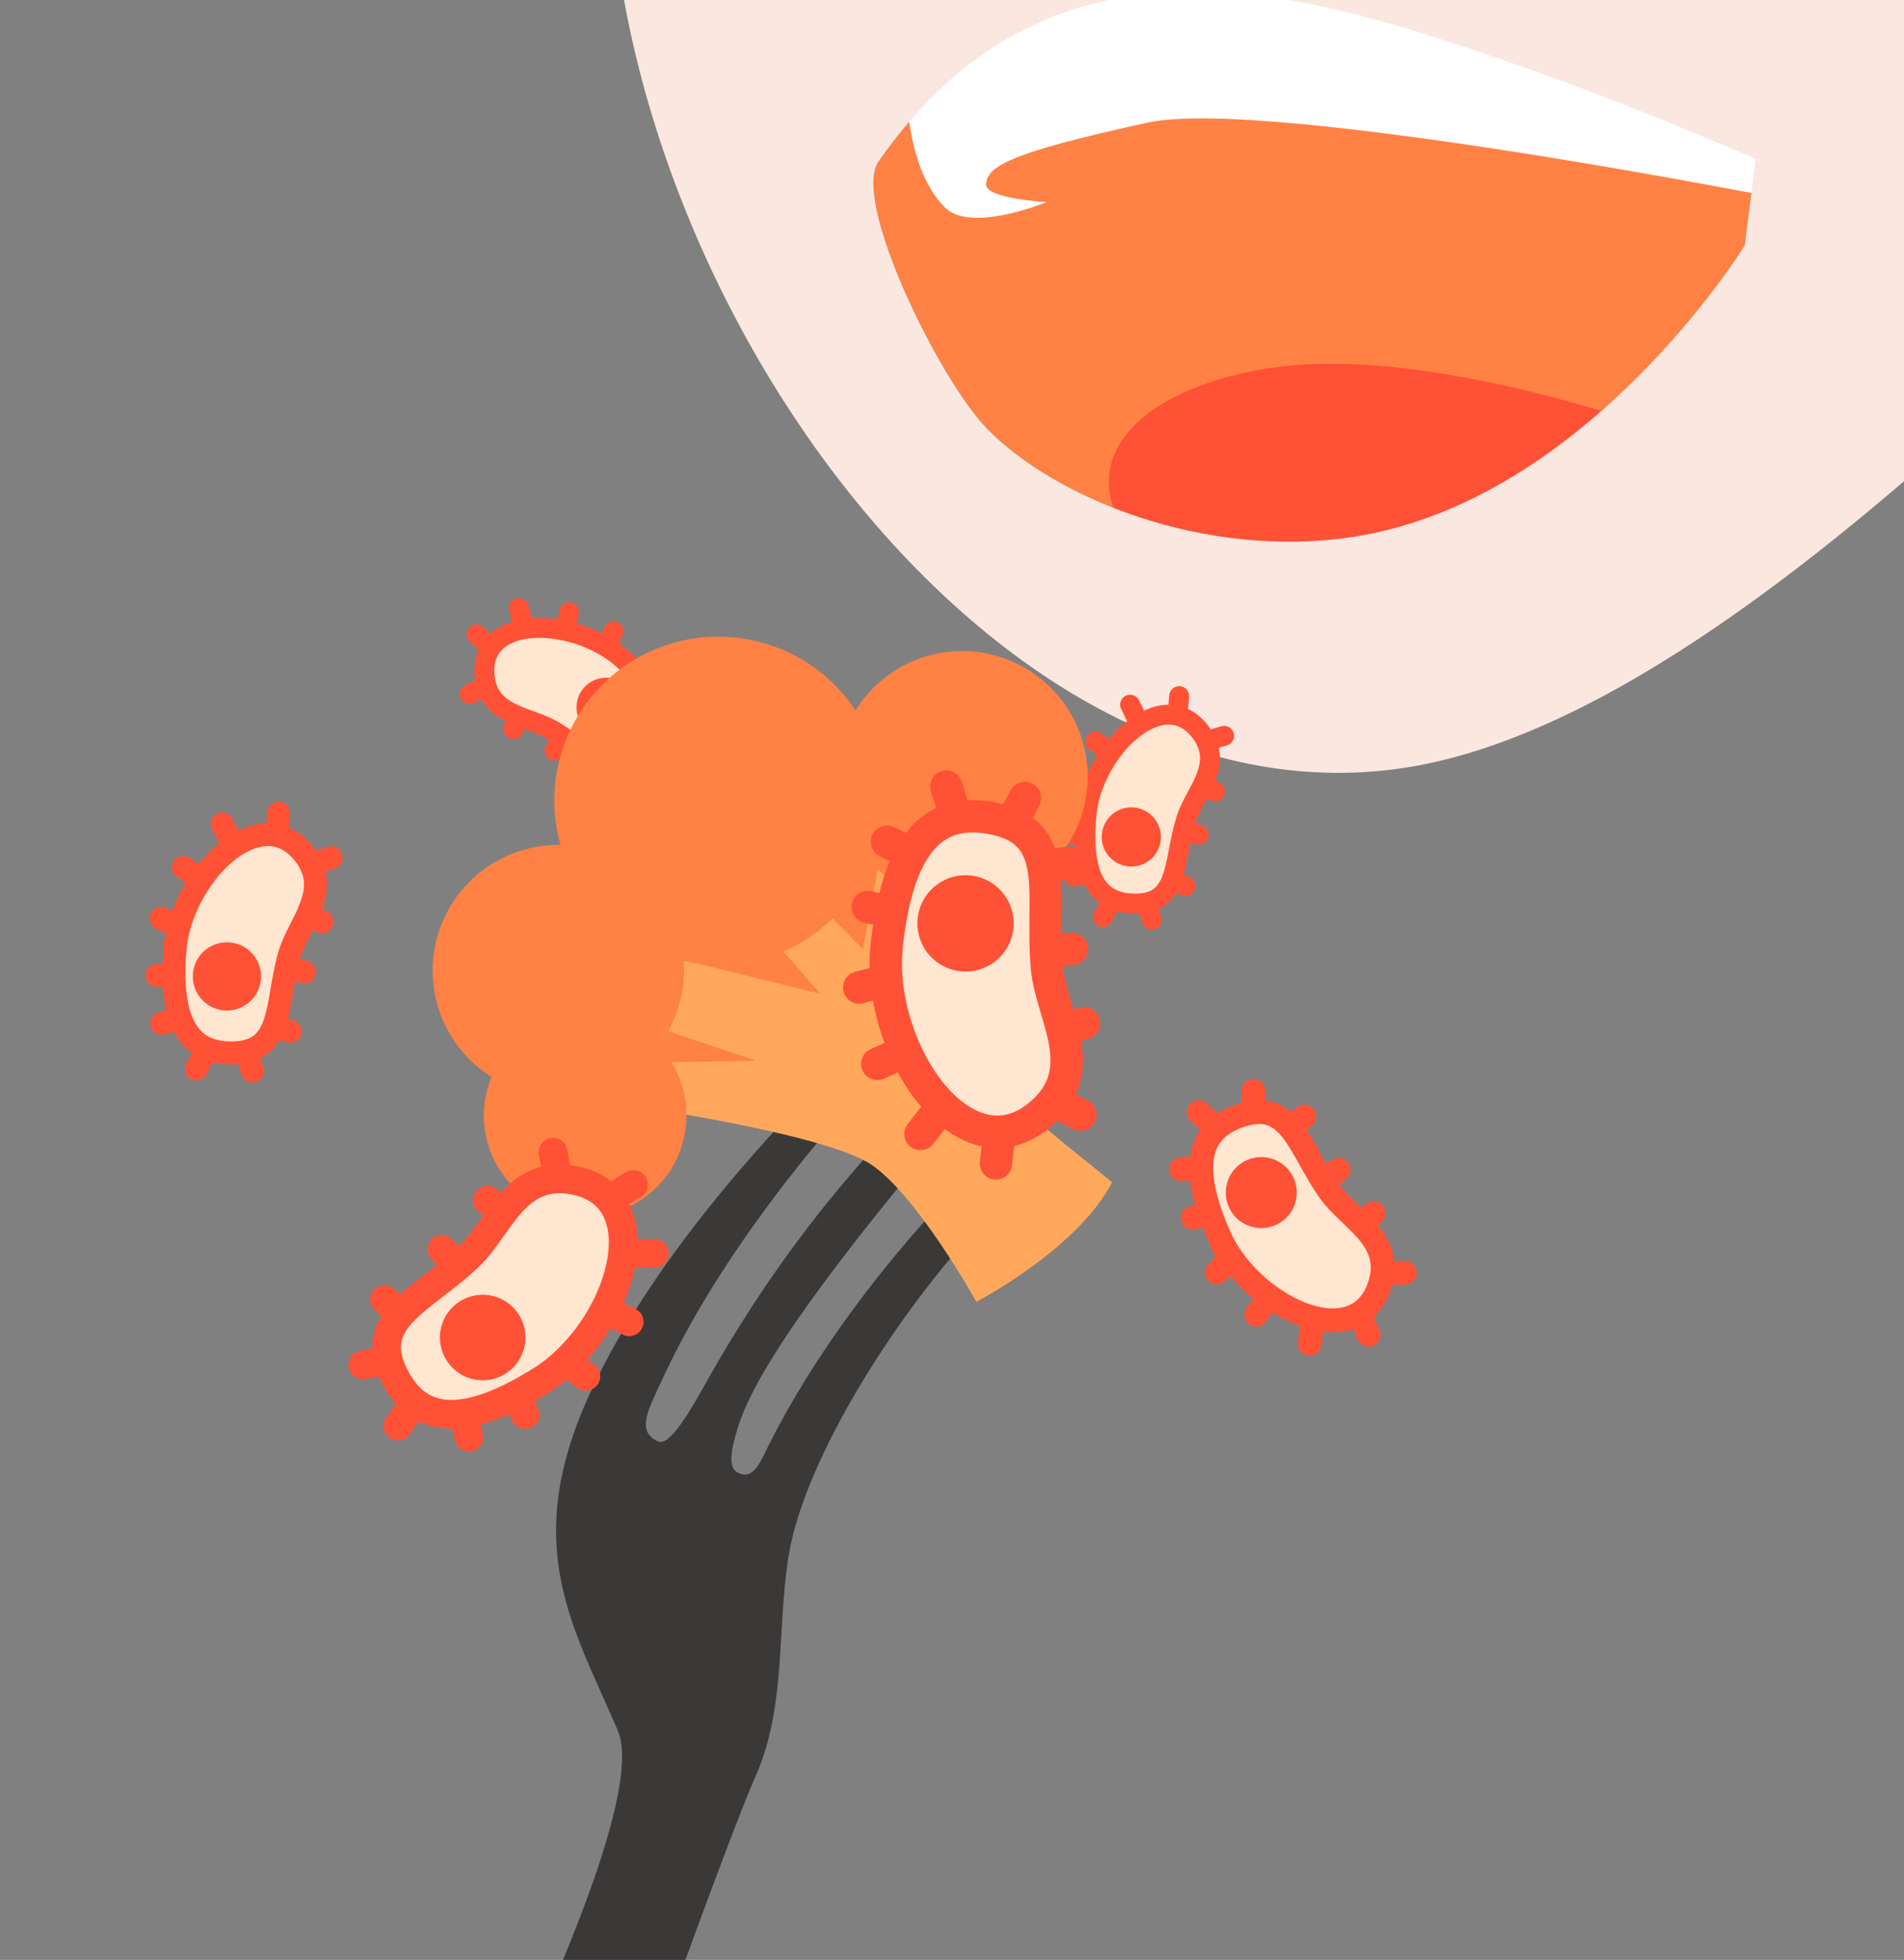 <?xml version="1.0" encoding="UTF-8" standalone="no"?>
<!-- Created with Inkscape (http://www.inkscape.org/) -->

<svg
   viewBox="0 0 22.107 22.76"
   version="1.1"
   id="svg5"
   xmlns="http://www.w3.org/2000/svg"
   xmlns:svg="http://www.w3.org/2000/svg">
  <rect x="0" y="0" width="22.107" height="22.76" fill="#808080" stroke="none"/>
  <defs
     id="defs2" />
  <g
     id="layer1"
     transform="translate(-95.566,-105.142)">
    <g
       id="g26"
       transform="translate(0.094,-1.501)"
       data-depth="0.2">
      <path
         style="font-variation-settings:normal;fill:#ffffff;fill-opacity:1;stroke:#ff5136;stroke-width:0.266;stroke-linecap:round;stroke-linejoin:miter;stroke-miterlimit:4;stroke-dasharray:none;stroke-dashoffset:0;stroke-opacity:1;stop-color:#000000"
         d="m 98.052,116.212 0.177,0.339"
         id="path6" />
      <path
         style="font-variation-settings:normal;fill:#ffffff;fill-opacity:1;stroke:#ff5136;stroke-width:0.266;stroke-linecap:round;stroke-linejoin:miter;stroke-miterlimit:4;stroke-dasharray:none;stroke-dashoffset:0;stroke-opacity:1;stop-color:#000000"
         d="m 97.6,116.715 0.315,0.217"
         id="path7" />
      <path
         style="font-variation-settings:normal;fill:#ffffff;fill-opacity:1;stroke:#ff5136;stroke-width:0.266;stroke-linecap:round;stroke-linejoin:miter;stroke-miterlimit:4;stroke-dasharray:none;stroke-dashoffset:0;stroke-opacity:1;stop-color:#000000"
         d="m 97.342,117.307 0.346,0.162"
         id="path8" />
      <path
         style="font-variation-settings:normal;fill:#ffffff;fill-opacity:1;stroke:#ff5136;stroke-width:0.266;stroke-linecap:round;stroke-linejoin:miter;stroke-miterlimit:4;stroke-dasharray:none;stroke-dashoffset:0;stroke-opacity:1;stop-color:#000000"
         d="m 97.293,117.97 0.382,-0.019"
         id="path9" />
      <path
         style="font-variation-settings:normal;fill:#ffffff;fill-opacity:1;stroke:#ff5136;stroke-width:0.266;stroke-linecap:round;stroke-linejoin:miter;stroke-miterlimit:4;stroke-dasharray:none;stroke-dashoffset:0;stroke-opacity:1;stop-color:#000000"
         d="m 97.351,118.526 0.369,-0.1"
         id="path10" />
      <path
         style="font-variation-settings:normal;fill:#ffffff;fill-opacity:1;stroke:#ff5136;stroke-width:0.266;stroke-linecap:round;stroke-linejoin:miter;stroke-miterlimit:4;stroke-dasharray:none;stroke-dashoffset:0;stroke-opacity:1;stop-color:#000000"
         d="m 97.751,119.059 0.176,-0.339"
         id="path11" />
      <path
         style="font-variation-settings:normal;fill:#ffffff;fill-opacity:1;stroke:#ff5136;stroke-width:0.266;stroke-linecap:round;stroke-linejoin:miter;stroke-miterlimit:4;stroke-dasharray:none;stroke-dashoffset:0;stroke-opacity:1;stop-color:#000000"
         d="m 98.403,119.082 -0.118,-0.363"
         id="path12" />
      <path
         style="font-variation-settings:normal;fill:#ffffff;fill-opacity:1;stroke:#ff5136;stroke-width:0.266;stroke-linecap:round;stroke-linejoin:miter;stroke-miterlimit:4;stroke-dasharray:none;stroke-dashoffset:0;stroke-opacity:1;stop-color:#000000"
         d="m 98.843,118.62 -0.364,-0.116"
         id="path13" />
      <path
         style="font-variation-settings:normal;fill:#ffffff;fill-opacity:1;stroke:#ff5136;stroke-width:0.266;stroke-linecap:round;stroke-linejoin:miter;stroke-miterlimit:4;stroke-dasharray:none;stroke-dashoffset:0;stroke-opacity:1;stop-color:#000000"
         d="M 99.005,117.932 98.641,117.816"
         id="path14" />
      <path
         style="font-variation-settings:normal;fill:#ffffff;fill-opacity:1;stroke:#ff5136;stroke-width:0.266;stroke-linecap:round;stroke-linejoin:miter;stroke-miterlimit:4;stroke-dasharray:none;stroke-dashoffset:0;stroke-opacity:1;stop-color:#000000"
         d="m 99.211,117.348 -0.339,-0.177"
         id="path15" />
      <path
         style="font-variation-settings:normal;fill:#ffffff;fill-opacity:1;stroke:#ff5136;stroke-width:0.266;stroke-linecap:round;stroke-linejoin:miter;stroke-miterlimit:4;stroke-dasharray:none;stroke-dashoffset:0;stroke-opacity:1;stop-color:#000000"
         d="m 99.317,116.603 -0.364,0.117"
         id="path16" />
      <path
         style="font-variation-settings:normal;fill:#ffffff;fill-opacity:1;stroke:#ff5136;stroke-width:0.266;stroke-linecap:round;stroke-linejoin:miter;stroke-miterlimit:4;stroke-dasharray:none;stroke-dashoffset:0;stroke-opacity:1;stop-color:#000000"
         d="m 98.706,116.085 -0.026,0.381"
         id="path17" />
      <path
         style="font-variation-settings:normal;fill:#ffe6d0;fill-opacity:1;stroke:#ff5136;stroke-width:0.266;stroke-linecap:butt;stroke-linejoin:miter;stroke-miterlimit:4;stroke-dasharray:none;stroke-dashoffset:0;stroke-opacity:1;stop-color:#000000"
         d="m 97.502,117.69 c 0.061,-0.853 0.964,-1.775 1.486,-1.148 0.364,0.437 -0.051,0.818 -0.157,1.194 -0.164,0.579 -0.061,1.126 -0.662,1.134 -0.42,0.005 -0.736,-0.237 -0.668,-1.18 z"
         id="path5" />
      <path
         id="path18"
         style="fill:#ff5136;fill-opacity:1;stroke:none;stroke-width:0.266;stroke-linecap:round;stroke-linejoin:round;stroke-miterlimit:9;stroke-dasharray:none;stroke-opacity:1;paint-order:stroke fill markers"
         d="m 98.107,117.586 a 0.396,0.396 0 0 0 -0.396,0.396 0.396,0.396 0 0 0 0.396,0.396 0.396,0.396 0 0 0 0.396,-0.396 0.396,0.396 0 0 0 -0.396,-0.396 z" />
    </g>
    <g
       id="c3-cara"
       data-depth="-2"
       transform="translate(0.094,-1.501)">
      <path
         style="font-variation-settings:normal;vector-effect:none;fill:#ff8144;fill-opacity:1;stroke:none;stroke-width:0.167px;stroke-linecap:butt;stroke-linejoin:miter;stroke-miterlimit:4;stroke-dasharray:none;stroke-dashoffset:0;stroke-opacity:1;-inkscape-stroke:none;stop-color:#000000"
         d="m 105.67,108.522 c 2.028,-2.931 5.033,-1.938 7.199,-1.201 1.506,0.512 2.988,1.169 2.988,1.169 l -0.127,1.003 c 0,0 -1.819,2.96 -4.536,3.383 -1.728,0.269 -3.477,-0.447 -4.262,-1.255 -0.562,-0.578 -1.572,-2.649 -1.262,-3.099 z"
         id="path20" />
      <path
         style="font-variation-settings:normal;vector-effect:none;fill:#ffffff;fill-opacity:1;stroke:none;stroke-width:0.265px;stroke-linecap:butt;stroke-linejoin:miter;stroke-miterlimit:4;stroke-dasharray:none;stroke-dashoffset:0;stroke-opacity:1;-inkscape-stroke:none;stop-color:#000000"
         d="m 116.274,108.974 c 0,0 -6.082,-1.21 -7.476,-0.907 -1.658,0.36 -1.856,0.517 -1.877,0.712 -0.018,0.172 0.704,0.211 0.704,0.211 0,0 -0.879,0.364 -1.181,0.063 -0.51,-0.51 -0.446,-1.595 -0.446,-1.595 l 2.94,-1.595 7.273,2.018 z"
         id="path21" />
      <path
         style="font-variation-settings:normal;vector-effect:none;fill:#ff5136;fill-opacity:1;stroke:none;stroke-width:0.265px;stroke-linecap:butt;stroke-linejoin:miter;stroke-miterlimit:4;stroke-dasharray:none;stroke-dashoffset:0;stroke-opacity:1;-inkscape-stroke:none;stop-color:#000000"
         d="m 108.682,113.039 c -0.958,-1.198 0.305,-1.995 1.725,-2.146 1.816,-0.192 4.357,0.752 4.357,0.752 l -4.446,2.234 z"
         id="path22" />
      <path
         id="path19"
         style="fill:#fae7e0;stroke-width:0.705;stroke-linecap:round;stroke-linejoin:round;stroke-miterlimit:9;paint-order:stroke fill markers"
         d="m 112.113,95.915 c -5.407,0 -9.57,3.455 -9.57,8.862 0,5.407 4.693,11.804 9.57,10.72 2.493,-0.554 5.233,-3.013 6.977,-4.614 1.948,-1.789 2.815,-2.323 2.815,-5.176 0,-5.407 -4.384,-9.791 -9.791,-9.791 z m -2.895,10.631 c 1.276,-0.026 2.568,0.406 3.651,0.775 1.506,0.512 2.988,1.169 2.988,1.169 l -0.127,1.003 c 0,0 -1.819,2.96 -4.536,3.383 -1.728,0.269 -3.477,-0.447 -4.262,-1.255 -0.562,-0.578 -1.572,-2.649 -1.261,-3.099 1.014,-1.466 2.272,-1.95 3.548,-1.976 z" />
      <path
         style="font-variation-settings:normal;vector-effect:none;fill:#ffcea2;fill-opacity:1;stroke:none;stroke-width:0.265px;stroke-linecap:butt;stroke-linejoin:miter;stroke-miterlimit:4;stroke-dasharray:none;stroke-dashoffset:0;stroke-opacity:1;-inkscape-stroke:none;stop-color:#000000"
         d="m 106.939,104.869 c -0.143,-0.201 1.335,-1.866 3.222,-0.188 -1.251,0.344 -2.835,0.575 -3.222,0.188 z"
         id="path23" />
    </g>
    <g
       id="g29"
       transform="translate(0.094,-1.501)"
       data-depth="-0.4">
      <path
         style="font-variation-settings:normal;fill:#ffffff;fill-opacity:1;stroke:#ff5136;stroke-width:0.231;stroke-linecap:round;stroke-linejoin:miter;stroke-miterlimit:4;stroke-dasharray:none;stroke-dashoffset:0;stroke-opacity:1;stop-color:#000000"
         d="m 108.593,114.826 0.147,0.298"
         id="path6-8-1" />
      <path
         style="font-variation-settings:normal;fill:#ffffff;fill-opacity:1;stroke:#ff5136;stroke-width:0.231;stroke-linecap:round;stroke-linejoin:miter;stroke-miterlimit:4;stroke-dasharray:none;stroke-dashoffset:0;stroke-opacity:1;stop-color:#000000"
         d="m 108.191,115.254 0.269,0.194"
         id="path7-6-3" />
      <path
         style="font-variation-settings:normal;fill:#ffffff;fill-opacity:1;stroke:#ff5136;stroke-width:0.231;stroke-linecap:round;stroke-linejoin:miter;stroke-miterlimit:4;stroke-dasharray:none;stroke-dashoffset:0;stroke-opacity:1;stop-color:#000000"
         d="m 107.956,115.763 0.298,0.147"
         id="path8-50-8" />
      <path
         style="font-variation-settings:normal;fill:#ffffff;fill-opacity:1;stroke:#ff5136;stroke-width:0.231;stroke-linecap:round;stroke-linejoin:miter;stroke-miterlimit:4;stroke-dasharray:none;stroke-dashoffset:0;stroke-opacity:1;stop-color:#000000"
         d="m 107.901,116.338 0.332,-0.009"
         id="path9-28-9" />
      <path
         style="font-variation-settings:normal;fill:#ffffff;fill-opacity:1;stroke:#ff5136;stroke-width:0.231;stroke-linecap:round;stroke-linejoin:miter;stroke-miterlimit:4;stroke-dasharray:none;stroke-dashoffset:0;stroke-opacity:1;stop-color:#000000"
         d="m 107.941,116.822 0.322,-0.08"
         id="path10-6-3" />
      <path
         style="font-variation-settings:normal;fill:#ffffff;fill-opacity:1;stroke:#ff5136;stroke-width:0.231;stroke-linecap:round;stroke-linejoin:miter;stroke-miterlimit:4;stroke-dasharray:none;stroke-dashoffset:0;stroke-opacity:1;stop-color:#000000"
         d="m 108.278,117.293 0.159,-0.291"
         id="path11-0-4" />
      <path
         style="font-variation-settings:normal;fill:#ffffff;fill-opacity:1;stroke:#ff5136;stroke-width:0.231;stroke-linecap:round;stroke-linejoin:miter;stroke-miterlimit:4;stroke-dasharray:none;stroke-dashoffset:0;stroke-opacity:1;stop-color:#000000"
         d="m 108.844,117.324 -0.096,-0.318"
         id="path12-2-4" />
      <path
         style="font-variation-settings:normal;fill:#ffffff;fill-opacity:1;stroke:#ff5136;stroke-width:0.231;stroke-linecap:round;stroke-linejoin:miter;stroke-miterlimit:4;stroke-dasharray:none;stroke-dashoffset:0;stroke-opacity:1;stop-color:#000000"
         d="m 109.236,116.931 -0.314,-0.108"
         id="path13-48-6" />
      <path
         style="font-variation-settings:normal;fill:#ffffff;fill-opacity:1;stroke:#ff5136;stroke-width:0.231;stroke-linecap:round;stroke-linejoin:miter;stroke-miterlimit:4;stroke-dasharray:none;stroke-dashoffset:0;stroke-opacity:1;stop-color:#000000"
         d="m 109.389,116.337 -0.314,-0.108"
         id="path14-6-0" />
      <path
         style="font-variation-settings:normal;fill:#ffffff;fill-opacity:1;stroke:#ff5136;stroke-width:0.231;stroke-linecap:round;stroke-linejoin:miter;stroke-miterlimit:4;stroke-dasharray:none;stroke-dashoffset:0;stroke-opacity:1;stop-color:#000000"
         d="m 109.579,115.834 -0.291,-0.16"
         id="path15-5-6" />
      <path
         style="font-variation-settings:normal;fill:#ffffff;fill-opacity:1;stroke:#ff5136;stroke-width:0.231;stroke-linecap:round;stroke-linejoin:miter;stroke-miterlimit:4;stroke-dasharray:none;stroke-dashoffset:0;stroke-opacity:1;stop-color:#000000"
         d="m 109.685,115.188 -0.318,0.095"
         id="path16-0-6" />
      <path
         style="font-variation-settings:normal;fill:#ffffff;fill-opacity:1;stroke:#ff5136;stroke-width:0.231;stroke-linecap:round;stroke-linejoin:miter;stroke-miterlimit:4;stroke-dasharray:none;stroke-dashoffset:0;stroke-opacity:1;stop-color:#000000"
         d="m 109.163,114.727 -0.029,0.331"
         id="path17-9-1" />
      <path
         style="font-variation-settings:normal;fill:#ffe6d0;fill-opacity:1;stroke:#ff5136;stroke-width:0.231;stroke-linecap:butt;stroke-linejoin:miter;stroke-miterlimit:4;stroke-dasharray:none;stroke-dashoffset:0;stroke-opacity:1;stop-color:#000000"
         d="m 108.088,116.099 c 0.069,-0.74 0.87,-1.524 1.312,-0.969 0.308,0.387 -0.059,0.71 -0.158,1.034 -0.153,0.5 -0.074,0.977 -0.596,0.972 -0.365,-0.003 -0.635,-0.22 -0.558,-1.037 z"
         id="path5-0-8" />
      <path
         id="path18-0-4"
         style="fill:#ff5136;fill-opacity:1;stroke:none;stroke-width:0.231;stroke-linecap:round;stroke-linejoin:round;stroke-miterlimit:9;stroke-dasharray:none;stroke-opacity:1;paint-order:stroke fill markers"
         d="m 108.615,116.019 a 0.344,0.344 0 0 0 -0.351,0.336 0.344,0.344 0 0 0 0.336,0.351 0.344,0.344 0 0 0 0.351,-0.336 0.344,0.344 0 0 0 -0.336,-0.351 z" />
    </g>
    <g
       id="c3-b5"
       transform="translate(0.219,-2.377)"
       data-depth="-0.8">
      <path
         style="font-variation-settings:normal;fill:#ffffff;fill-opacity:1;stroke:#ff5136;stroke-width:0.231;stroke-linecap:round;stroke-linejoin:miter;stroke-miterlimit:4;stroke-dasharray:none;stroke-dashoffset:0;stroke-opacity:1;stop-color:#000000"
         d="m 103.187,115.63 -0.293,0.155"
         id="path10-6" />
      <path
         style="font-variation-settings:normal;fill:#ffffff;fill-opacity:1;stroke:#ff5136;stroke-width:0.231;stroke-linecap:round;stroke-linejoin:miter;stroke-miterlimit:4;stroke-dasharray:none;stroke-dashoffset:0;stroke-opacity:1;stop-color:#000000"
         d="m 103.251,116.205 -0.313,-0.111"
         id="path11-0" />
      <path
         style="font-variation-settings:normal;fill:#ffffff;fill-opacity:1;stroke:#ff5136;stroke-width:0.231;stroke-linecap:round;stroke-linejoin:miter;stroke-miterlimit:4;stroke-dasharray:none;stroke-dashoffset:0;stroke-opacity:1;stop-color:#000000"
         d="M 102.851,116.607 102.71,116.306"
         id="path12-2" />
      <path
         style="font-variation-settings:normal;fill:#ffffff;fill-opacity:1;stroke:#ff5136;stroke-width:0.231;stroke-linecap:round;stroke-linejoin:miter;stroke-miterlimit:4;stroke-dasharray:none;stroke-dashoffset:0;stroke-opacity:1;stop-color:#000000"
         d="m 102.297,116.575 0.162,-0.29"
         id="path13-48" />
      <path
         style="font-variation-settings:normal;fill:#ffffff;fill-opacity:1;stroke:#ff5136;stroke-width:0.231;stroke-linecap:round;stroke-linejoin:miter;stroke-miterlimit:4;stroke-dasharray:none;stroke-dashoffset:0;stroke-opacity:1;stop-color:#000000"
         d="m 101.786,116.235 0.162,-0.29"
         id="path14-6" />
      <path
         style="font-variation-settings:normal;fill:#ffffff;fill-opacity:1;stroke:#ff5136;stroke-width:0.231;stroke-linecap:round;stroke-linejoin:miter;stroke-miterlimit:4;stroke-dasharray:none;stroke-dashoffset:0;stroke-opacity:1;stop-color:#000000"
         d="m 101.309,115.987 0.11,-0.313"
         id="path15-5" />
      <path
         style="font-variation-settings:normal;fill:#ffffff;fill-opacity:1;stroke:#ff5136;stroke-width:0.231;stroke-linecap:round;stroke-linejoin:miter;stroke-miterlimit:4;stroke-dasharray:none;stroke-dashoffset:0;stroke-opacity:1;stop-color:#000000"
         d="m 101.37,114.579 0.089,0.32"
         id="path6-8" />
      <path
         style="font-variation-settings:normal;fill:#ffffff;fill-opacity:1;stroke:#ff5136;stroke-width:0.231;stroke-linecap:round;stroke-linejoin:miter;stroke-miterlimit:4;stroke-dasharray:none;stroke-dashoffset:0;stroke-opacity:1;stop-color:#000000"
         d="m 101.955,114.629 -0.071,0.324"
         id="path7-6" />
      <path
         style="font-variation-settings:normal;fill:#ffffff;fill-opacity:1;stroke:#ff5136;stroke-width:0.231;stroke-linecap:round;stroke-linejoin:miter;stroke-miterlimit:4;stroke-dasharray:none;stroke-dashoffset:0;stroke-opacity:1;stop-color:#000000"
         d="m 102.47,114.851 -0.123,0.308"
         id="path8-50" />
      <path
         style="font-variation-settings:normal;fill:#ffffff;fill-opacity:1;stroke:#ff5136;stroke-width:0.231;stroke-linecap:round;stroke-linejoin:miter;stroke-miterlimit:4;stroke-dasharray:none;stroke-dashoffset:0;stroke-opacity:1;stop-color:#000000"
         d="m 102.895,115.243 -0.253,0.215"
         id="path9-28" />
      <path
         style="font-variation-settings:normal;fill:#ffffff;fill-opacity:1;stroke:#ff5136;stroke-width:0.231;stroke-linecap:round;stroke-linejoin:miter;stroke-miterlimit:4;stroke-dasharray:none;stroke-dashoffset:0;stroke-opacity:1;stop-color:#000000"
         d="m 100.799,115.578 0.3,-0.142"
         id="path16-0" />
      <path
         style="font-variation-settings:normal;fill:#ffffff;fill-opacity:1;stroke:#ff5136;stroke-width:0.231;stroke-linecap:round;stroke-linejoin:miter;stroke-miterlimit:4;stroke-dasharray:none;stroke-dashoffset:0;stroke-opacity:1;stop-color:#000000"
         d="m 100.88,114.886 0.243,0.227"
         id="path17-9" />
      <path
         style="font-variation-settings:normal;fill:#ffe6d0;fill-opacity:1;stroke:#ff5136;stroke-width:0.231;stroke-linecap:butt;stroke-linejoin:miter;stroke-miterlimit:4;stroke-dasharray:none;stroke-dashoffset:0;stroke-opacity:1;stop-color:#000000"
         d="m 102.596,115.189 c -0.546,-0.505 -1.665,-0.553 -1.624,0.155 0.029,0.493 0.518,0.489 0.808,0.664 0.448,0.27 0.707,0.678 1.093,0.326 0.269,-0.246 0.326,-0.587 -0.277,-1.145 z"
         id="path5-0" />
      <path
         id="path18-0"
         style="fill:#ff5136;fill-opacity:1;stroke:none;stroke-width:0.231;stroke-linecap:round;stroke-linejoin:round;stroke-miterlimit:9;stroke-dasharray:none;stroke-opacity:1;paint-order:stroke fill markers"
         d="m 102.15,115.482 a 0.344,0.344 0 0 1 0.486,0.016 0.344,0.344 0 0 1 -0.016,0.486 0.344,0.344 0 0 1 -0.486,-0.016 0.344,0.344 0 0 1 0.016,-0.486 z" />
    </g>
    <g
       id="c3-tenedor"
       transform="translate(0.219,-2.377)"
       data-depth="0.5">
      <path
         style="font-variation-settings:normal;opacity:1;vector-effect:none;fill:#3b3838;fill-opacity:1;stroke:none;stroke-width:0.265px;stroke-linecap:butt;stroke-linejoin:miter;stroke-miterlimit:4;stroke-dasharray:none;stroke-dashoffset:0;stroke-opacity:1;-inkscape-stroke:none;stop-color:#000000;stop-opacity:1"
         d="m 99.382,135.342 c 0,0 3.651,-6.522 3.139,-7.724 -0.512,-1.202 -1.135,-2.137 -0.334,-3.896 0.801,-1.759 2.404,-3.317 2.582,-3.539 0.178,-0.223 0.556,0.022 0.334,0.289 -0.223,0.267 -1.391,1.589 -2.076,3.086 -0.141,0.308 -0.306,0.588 -0.036,0.702 0.15,0.064 0.438,-0.481 0.617,-0.796 0.901,-1.582 1.775,-2.482 2.087,-2.838 0.312,-0.356 0.746,-0.119 0.432,0.258 -1.978,2.376 -2.168,3.014 -2.257,3.37 -0.04,0.16 -0.055,0.318 0.044,0.367 0.091,0.045 0.184,0.043 0.3,-0.2 0.756,-1.572 2.05,-2.962 2.454,-3.321 0.292,-0.259 0.648,0.068 0.352,0.347 -0.935,0.884 -2.089,2.554 -2.443,3.81 -0.252,0.895 -0.045,1.966 -0.459,2.894 -0.434,0.974 -2.443,6.678 -2.443,6.678 z"
         id="path1" />
      <g
         id="g4"
         transform="matrix(0.532,0,0,0.532,48.57,60.276)"
         style="stroke-width:1.88">
        <path
           style="font-variation-settings:normal;opacity:1;vector-effect:none;fill:#ff8144;fill-opacity:1;stroke:none;stroke-width:0.497px;stroke-linecap:butt;stroke-linejoin:miter;stroke-miterlimit:4;stroke-dasharray:none;stroke-dashoffset:0;stroke-opacity:1;-inkscape-stroke:none;stop-color:#000000;stop-opacity:1"
           d="m 100.963,112.398 5.176,0.177 2.146,-6.26 -5.198,0.597 z"
           id="path4" />
        <path
           style="font-variation-settings:normal;opacity:1;vector-effect:none;fill:#ffa85c;fill-opacity:1;stroke:none;stroke-width:0.497px;stroke-linecap:butt;stroke-linejoin:miter;stroke-miterlimit:4;stroke-dasharray:none;stroke-dashoffset:0;stroke-opacity:1;-inkscape-stroke:none;stop-color:#000000;stop-opacity:1"
           d="m 109.235,117.22 c 0,0 2.212,-1.15 2.964,-2.61 -1.504,-1.239 -3.937,-2.964 -3.849,-4.733 0.088,-1.77 0.31,-3.495 0.31,-3.495 l -1.327,0.044 -0.575,3.097 -1.946,-1.991 -0.796,0.885 1.814,2.079 -3.229,-0.796 -0.664,1.416 2.499,0.841 -2.654,0.044 -0.42,0.885 c 0,0 4.579,0.641 5.596,1.349 1.017,0.708 2.278,2.986 2.278,2.986 z"
           id="path2" />
        <path
           id="path3"
           style="fill:#ff8144;fill-opacity:1;stroke-width:0.498;stroke-linecap:round;stroke-linejoin:round;stroke-miterlimit:9;paint-order:stroke fill markers"
           d="m 103.608,102.699 a 3.583,3.583 0 0 0 -3.583,3.583 3.583,3.583 0 0 0 0.135,0.965 2.743,2.743 0 0 0 -0.048,-10e-4 2.743,2.743 0 0 0 -2.743,2.743 2.743,2.743 0 0 0 1.286,2.322 2.212,2.212 0 0 0 -0.17,0.839 2.212,2.212 0 0 0 2.212,2.212 2.212,2.212 0 0 0 2.212,-2.212 2.212,2.212 0 0 0 -0.607,-1.521 2.743,2.743 0 0 0 0.552,-1.639 2.743,2.743 0 0 0 -0.009,-0.214 3.583,3.583 0 0 0 0.762,0.091 3.583,3.583 0 0 0 3.315,-2.242 2.743,2.743 0 0 0 2.001,0.875 2.743,2.743 0 0 0 2.742,-2.743 2.743,2.743 0 0 0 -2.742,-2.743 2.743,2.743 0 0 0 -2.326,1.296 3.583,3.583 0 0 0 -2.99,-1.609 z" />
      </g>
    </g>
    <g
       id="g27"
       transform="translate(0.094,-1.501)"
       data-depth="1.1">
      <path
         style="font-variation-settings:normal;fill:#ffffff;fill-opacity:1;stroke:#ff5136;stroke-width:0.334;stroke-linecap:round;stroke-linejoin:miter;stroke-miterlimit:4;stroke-dasharray:none;stroke-dashoffset:0;stroke-opacity:1;stop-color:#000000"
         d="m 103.069,121.197 -0.479,0.003"
         id="path6-1" />
      <path
         style="font-variation-settings:normal;fill:#ffffff;fill-opacity:1;stroke:#ff5136;stroke-width:0.334;stroke-linecap:round;stroke-linejoin:miter;stroke-miterlimit:4;stroke-dasharray:none;stroke-dashoffset:0;stroke-opacity:1;stop-color:#000000"
         d="m 102.777,121.993 -0.425,-0.221"
         id="path7-1" />
      <path
         style="font-variation-settings:normal;fill:#ffffff;fill-opacity:1;stroke:#ff5136;stroke-width:0.334;stroke-linecap:round;stroke-linejoin:miter;stroke-miterlimit:4;stroke-dasharray:none;stroke-dashoffset:0;stroke-opacity:1;stop-color:#000000"
         d="m 102.274,122.626 -0.383,-0.288"
         id="path8-5" />
      <path
         style="font-variation-settings:normal;fill:#ffffff;fill-opacity:1;stroke:#ff5136;stroke-width:0.334;stroke-linecap:round;stroke-linejoin:miter;stroke-miterlimit:4;stroke-dasharray:none;stroke-dashoffset:0;stroke-opacity:1;stop-color:#000000"
         d="m 101.567,123.07 -0.203,-0.434"
         id="path9-2" />
      <path
         style="font-variation-settings:normal;fill:#ffffff;fill-opacity:1;stroke:#ff5136;stroke-width:0.334;stroke-linecap:round;stroke-linejoin:miter;stroke-miterlimit:4;stroke-dasharray:none;stroke-dashoffset:0;stroke-opacity:1;stop-color:#000000"
         d="m 100.917,123.332 -0.106,-0.467"
         id="path10-7" />
      <path
         style="font-variation-settings:normal;fill:#ffffff;fill-opacity:1;stroke:#ff5136;stroke-width:0.334;stroke-linecap:round;stroke-linejoin:miter;stroke-miterlimit:4;stroke-dasharray:none;stroke-dashoffset:0;stroke-opacity:1;stop-color:#000000"
         d="m 100.092,123.203 0.273,-0.394"
         id="path11-6" />
      <path
         style="font-variation-settings:normal;fill:#ffffff;fill-opacity:1;stroke:#ff5136;stroke-width:0.334;stroke-linecap:round;stroke-linejoin:miter;stroke-miterlimit:4;stroke-dasharray:none;stroke-dashoffset:0;stroke-opacity:1;stop-color:#000000"
         d="m 99.684,122.493 0.472,-0.082"
         id="path12-1" />
      <path
         style="font-variation-settings:normal;fill:#ffffff;fill-opacity:1;stroke:#ff5136;stroke-width:0.334;stroke-linecap:round;stroke-linejoin:miter;stroke-miterlimit:4;stroke-dasharray:none;stroke-dashoffset:0;stroke-opacity:1;stop-color:#000000"
         d="m 99.937,121.734 0.342,0.335"
         id="path13-4" />
      <path
         style="font-variation-settings:normal;fill:#ffffff;fill-opacity:1;stroke:#ff5136;stroke-width:0.334;stroke-linecap:round;stroke-linejoin:miter;stroke-miterlimit:4;stroke-dasharray:none;stroke-dashoffset:0;stroke-opacity:1;stop-color:#000000"
         d="m 100.603,121.151 0.342,0.335"
         id="path14-2" />
      <path
         style="font-variation-settings:normal;fill:#ffffff;fill-opacity:1;stroke:#ff5136;stroke-width:0.334;stroke-linecap:round;stroke-linejoin:miter;stroke-miterlimit:4;stroke-dasharray:none;stroke-dashoffset:0;stroke-opacity:1;stop-color:#000000"
         d="m 101.129,120.58 0.395,0.272"
         id="path15-3" />
      <path
         style="font-variation-settings:normal;fill:#ffffff;fill-opacity:1;stroke:#ff5136;stroke-width:0.334;stroke-linecap:round;stroke-linejoin:miter;stroke-miterlimit:4;stroke-dasharray:none;stroke-dashoffset:0;stroke-opacity:1;stop-color:#000000"
         d="m 101.893,120.024 0.084,0.472"
         id="path16-2" />
      <path
         style="font-variation-settings:normal;fill:#ffffff;fill-opacity:1;stroke:#ff5136;stroke-width:0.334;stroke-linecap:round;stroke-linejoin:miter;stroke-miterlimit:4;stroke-dasharray:none;stroke-dashoffset:0;stroke-opacity:1;stop-color:#000000"
         d="m 102.826,120.398 -0.407,0.252"
         id="path17-2" />
      <path
         style="font-variation-settings:normal;fill:#ffe6d0;fill-opacity:1;stroke:#ff5136;stroke-width:0.334;stroke-linecap:butt;stroke-linejoin:miter;stroke-miterlimit:4;stroke-dasharray:none;stroke-dashoffset:0;stroke-opacity:1;stop-color:#000000"
         d="m 101.755,122.674 c 0.909,-0.569 1.4,-2.111 0.398,-2.321 -0.698,-0.146 -0.877,0.537 -1.231,0.875 -0.546,0.522 -1.212,0.729 -0.867,1.399 0.241,0.468 0.695,0.676 1.7,0.047 z"
         id="path5-1" />
      <path
         id="path18-6"
         style="fill:#ff5136;fill-opacity:1;stroke:none;stroke-width:0.334;stroke-linecap:round;stroke-linejoin:round;stroke-miterlimit:9;stroke-dasharray:none;stroke-opacity:1;paint-order:stroke fill markers"
         d="m 101.515,121.943 a 0.496,0.496 0 0 1 -0.206,0.671 0.496,0.496 0 0 1 -0.671,-0.206 0.496,0.496 0 0 1 0.206,-0.671 0.496,0.496 0 0 1 0.671,0.206 z" />
    </g>
    <g
       id="g30"
       transform="translate(0.094,-1.501)"
       data-depth="1.5">
      <path
         style="font-variation-settings:normal;fill:#ffffff;fill-opacity:1;stroke:#ff5136;stroke-width:0.376;stroke-linecap:round;stroke-linejoin:miter;stroke-miterlimit:4;stroke-dasharray:none;stroke-dashoffset:0;stroke-opacity:1;stop-color:#000000"
         d="m 106.159,119.812 0.331,-0.426"
         id="path6-1-5" />
      <path
         style="font-variation-settings:normal;fill:#ffffff;fill-opacity:1;stroke:#ff5136;stroke-width:0.376;stroke-linecap:round;stroke-linejoin:miter;stroke-miterlimit:4;stroke-dasharray:none;stroke-dashoffset:0;stroke-opacity:1;stop-color:#000000"
         d="m 105.658,118.998 0.492,-0.222"
         id="path7-1-7" />
      <path
         style="font-variation-settings:normal;fill:#ffffff;fill-opacity:1;stroke:#ff5136;stroke-width:0.376;stroke-linecap:round;stroke-linejoin:miter;stroke-miterlimit:4;stroke-dasharray:none;stroke-dashoffset:0;stroke-opacity:1;stop-color:#000000"
         d="m 105.448,118.111 0.522,-0.138"
         id="path8-5-6" />
      <path
         style="font-variation-settings:normal;fill:#ffffff;fill-opacity:1;stroke:#ff5136;stroke-width:0.376;stroke-linecap:round;stroke-linejoin:miter;stroke-miterlimit:4;stroke-dasharray:none;stroke-dashoffset:0;stroke-opacity:1;stop-color:#000000"
         d="m 105.548,117.176 0.526,0.123"
         id="path9-2-1" />
      <path
         style="font-variation-settings:normal;fill:#ffffff;fill-opacity:1;stroke:#ff5136;stroke-width:0.376;stroke-linecap:round;stroke-linejoin:miter;stroke-miterlimit:4;stroke-dasharray:none;stroke-dashoffset:0;stroke-opacity:1;stop-color:#000000"
         d="m 105.77,116.418 0.487,0.232"
         id="path10-7-8" />
      <path
         style="font-variation-settings:normal;fill:#ffffff;fill-opacity:1;stroke:#ff5136;stroke-width:0.376;stroke-linecap:round;stroke-linejoin:miter;stroke-miterlimit:4;stroke-dasharray:none;stroke-dashoffset:0;stroke-opacity:1;stop-color:#000000"
         d="m 106.46,115.777 0.159,0.516"
         id="path11-6-9" />
      <path
         style="font-variation-settings:normal;fill:#ffffff;fill-opacity:1;stroke:#ff5136;stroke-width:0.376;stroke-linecap:round;stroke-linejoin:miter;stroke-miterlimit:4;stroke-dasharray:none;stroke-dashoffset:0;stroke-opacity:1;stop-color:#000000"
         d="m 107.372,115.91 -0.256,0.475"
         id="path12-1-2" />
      <path
         style="font-variation-settings:normal;fill:#ffffff;fill-opacity:1;stroke:#ff5136;stroke-width:0.376;stroke-linecap:round;stroke-linejoin:miter;stroke-miterlimit:4;stroke-dasharray:none;stroke-dashoffset:0;stroke-opacity:1;stop-color:#000000"
         d="m 107.868,116.664 -0.536,0.069"
         id="path13-4-7" />
      <path
         style="font-variation-settings:normal;fill:#ffffff;fill-opacity:1;stroke:#ff5136;stroke-width:0.376;stroke-linecap:round;stroke-linejoin:miter;stroke-miterlimit:4;stroke-dasharray:none;stroke-dashoffset:0;stroke-opacity:1;stop-color:#000000"
         d="m 107.919,117.661 -0.536,0.069"
         id="path14-2-9" />
      <path
         style="font-variation-settings:normal;fill:#ffffff;fill-opacity:1;stroke:#ff5136;stroke-width:0.376;stroke-linecap:round;stroke-linejoin:miter;stroke-miterlimit:4;stroke-dasharray:none;stroke-dashoffset:0;stroke-opacity:1;stop-color:#000000"
         d="m 108.058,118.525 -0.516,0.16"
         id="path15-3-5" />
      <path
         style="font-variation-settings:normal;fill:#ffffff;fill-opacity:1;stroke:#ff5136;stroke-width:0.376;stroke-linecap:round;stroke-linejoin:miter;stroke-miterlimit:4;stroke-dasharray:none;stroke-dashoffset:0;stroke-opacity:1;stop-color:#000000"
         d="m 108.017,119.589 -0.476,-0.254"
         id="path16-2-4" />
      <path
         style="font-variation-settings:normal;fill:#ffffff;fill-opacity:1;stroke:#ff5136;stroke-width:0.376;stroke-linecap:round;stroke-linejoin:miter;stroke-miterlimit:4;stroke-dasharray:none;stroke-dashoffset:0;stroke-opacity:1;stop-color:#000000"
         d="m 107.036,120.154 0.061,-0.537"
         id="path17-2-3" />
      <path
         style="font-variation-settings:normal;fill:#ffe6d0;fill-opacity:1;stroke:#ff5136;stroke-width:0.376;stroke-linecap:butt;stroke-linejoin:miter;stroke-miterlimit:4;stroke-dasharray:none;stroke-dashoffset:0;stroke-opacity:1;stop-color:#000000"
         d="m 105.768,117.618 c -0.13,1.202 0.892,2.712 1.777,1.972 0.617,-0.516 0.137,-1.151 0.084,-1.7 -0.081,-0.847 0.2,-1.582 -0.634,-1.744 -0.582,-0.113 -1.083,0.144 -1.227,1.472 z"
         id="path5-1-1" />
      <path
         id="path18-6-2"
         style="fill:#ff5136;fill-opacity:1;stroke:none;stroke-width:0.376;stroke-linecap:round;stroke-linejoin:round;stroke-miterlimit:9;stroke-dasharray:none;stroke-opacity:1;paint-order:stroke fill markers"
         d="m 106.583,117.916 a 0.559,0.559 0 0 1 -0.45,-0.65 0.559,0.559 0 0 1 0.65,-0.45 0.559,0.559 0 0 1 0.45,0.65 0.559,0.559 0 0 1 -0.65,0.45 z" />
    </g>
    <g
       id="g28"
       transform="translate(0.094,-1.501)"
       data-depth="0.7">
      <path
         style="font-variation-settings:normal;fill:#ffffff;fill-opacity:1;stroke:#ff5136;stroke-width:0.277;stroke-linecap:round;stroke-linejoin:miter;stroke-miterlimit:4;stroke-dasharray:none;stroke-dashoffset:0;stroke-opacity:1;stop-color:#000000"
         d="m 110.678,122.247 0.056,-0.394"
         id="path6-1-5-3" />
      <path
         style="font-variation-settings:normal;fill:#ffffff;fill-opacity:1;stroke:#ff5136;stroke-width:0.277;stroke-linecap:round;stroke-linejoin:miter;stroke-miterlimit:4;stroke-dasharray:none;stroke-dashoffset:0;stroke-opacity:1;stop-color:#000000"
         d="m 110.059,121.911 0.233,-0.322"
         id="path7-1-7-4" />
      <path
         style="font-variation-settings:normal;fill:#ffffff;fill-opacity:1;stroke:#ff5136;stroke-width:0.277;stroke-linecap:round;stroke-linejoin:miter;stroke-miterlimit:4;stroke-dasharray:none;stroke-dashoffset:0;stroke-opacity:1;stop-color:#000000"
         d="m 109.6,121.42 0.283,-0.279"
         id="path8-5-6-1" />
      <path
         style="font-variation-settings:normal;fill:#ffffff;fill-opacity:1;stroke:#ff5136;stroke-width:0.277;stroke-linecap:round;stroke-linejoin:miter;stroke-miterlimit:4;stroke-dasharray:none;stroke-dashoffset:0;stroke-opacity:1;stop-color:#000000"
         d="m 109.322,120.787 0.381,-0.114"
         id="path9-2-1-1" />
      <path
         style="font-variation-settings:normal;fill:#ffffff;fill-opacity:1;stroke:#ff5136;stroke-width:0.277;stroke-linecap:round;stroke-linejoin:miter;stroke-miterlimit:4;stroke-dasharray:none;stroke-dashoffset:0;stroke-opacity:1;stop-color:#000000"
         d="m 109.186,120.221 0.396,-0.03"
         id="path10-7-8-3" />
      <path
         style="font-variation-settings:normal;fill:#ffffff;fill-opacity:1;stroke:#ff5136;stroke-width:0.277;stroke-linecap:round;stroke-linejoin:miter;stroke-miterlimit:4;stroke-dasharray:none;stroke-dashoffset:0;stroke-opacity:1;stop-color:#000000"
         d="m 109.392,119.559 0.29,0.272"
         id="path11-6-9-8" />
      <path
         style="font-variation-settings:normal;fill:#ffffff;fill-opacity:1;stroke:#ff5136;stroke-width:0.277;stroke-linecap:round;stroke-linejoin:miter;stroke-miterlimit:4;stroke-dasharray:none;stroke-dashoffset:0;stroke-opacity:1;stop-color:#000000"
         d="m 110.024,119.31 0.01,0.397"
         id="path12-1-2-7" />
      <path
         style="font-variation-settings:normal;fill:#ffffff;fill-opacity:1;stroke:#ff5136;stroke-width:0.277;stroke-linecap:round;stroke-linejoin:miter;stroke-miterlimit:4;stroke-dasharray:none;stroke-dashoffset:0;stroke-opacity:1;stop-color:#000000"
         d="m 110.617,119.61 -0.317,0.24"
         id="path13-4-7-4" />
      <path
         style="font-variation-settings:normal;fill:#ffffff;fill-opacity:1;stroke:#ff5136;stroke-width:0.277;stroke-linecap:round;stroke-linejoin:miter;stroke-miterlimit:4;stroke-dasharray:none;stroke-dashoffset:0;stroke-opacity:1;stop-color:#000000"
         d="m 111.014,120.228 -0.317,0.24"
         id="path14-2-9-2" />
      <path
         style="font-variation-settings:normal;fill:#ffffff;fill-opacity:1;stroke:#ff5136;stroke-width:0.277;stroke-linecap:round;stroke-linejoin:miter;stroke-miterlimit:4;stroke-dasharray:none;stroke-dashoffset:0;stroke-opacity:1;stop-color:#000000"
         d="m 111.419,120.73 -0.271,0.291"
         id="path15-3-5-7" />
      <path
         style="font-variation-settings:normal;fill:#ffffff;fill-opacity:1;stroke:#ff5136;stroke-width:0.277;stroke-linecap:round;stroke-linejoin:miter;stroke-miterlimit:4;stroke-dasharray:none;stroke-dashoffset:0;stroke-opacity:1;stop-color:#000000"
         d="m 111.783,121.424 -0.397,0.012"
         id="path16-2-4-7" />
      <path
         style="font-variation-settings:normal;fill:#ffffff;fill-opacity:1;stroke:#ff5136;stroke-width:0.277;stroke-linecap:round;stroke-linejoin:miter;stroke-miterlimit:4;stroke-dasharray:none;stroke-dashoffset:0;stroke-opacity:1;stop-color:#000000"
         d="m 111.363,122.144 -0.158,-0.365"
         id="path17-2-3-9" />
      <path
         style="font-variation-settings:normal;fill:#ffe6d0;fill-opacity:1;stroke:#ff5136;stroke-width:0.277;stroke-linecap:butt;stroke-linejoin:miter;stroke-miterlimit:4;stroke-dasharray:none;stroke-dashoffset:0;stroke-opacity:1;stop-color:#000000"
         d="m 109.624,120.989 c 0.357,0.816 1.563,1.406 1.857,0.609 0.205,-0.555 -0.334,-0.785 -0.569,-1.117 -0.362,-0.511 -0.451,-1.084 -1.043,-0.882 -0.413,0.141 -0.639,0.488 -0.245,1.39 z"
         id="path5-1-1-3" />
      <path
         id="path18-6-2-1"
         style="fill:#ff5136;fill-opacity:1;stroke:none;stroke-width:0.277;stroke-linecap:round;stroke-linejoin:round;stroke-miterlimit:9;stroke-dasharray:none;stroke-opacity:1;paint-order:stroke fill markers"
         d="m 110.254,120.881 a 0.412,0.412 0 0 1 -0.526,-0.251 0.412,0.412 0 0 1 0.251,-0.526 0.412,0.412 0 0 1 0.526,0.251 0.412,0.412 0 0 1 -0.251,0.526 z" />
    </g>
  </g>
</svg>
